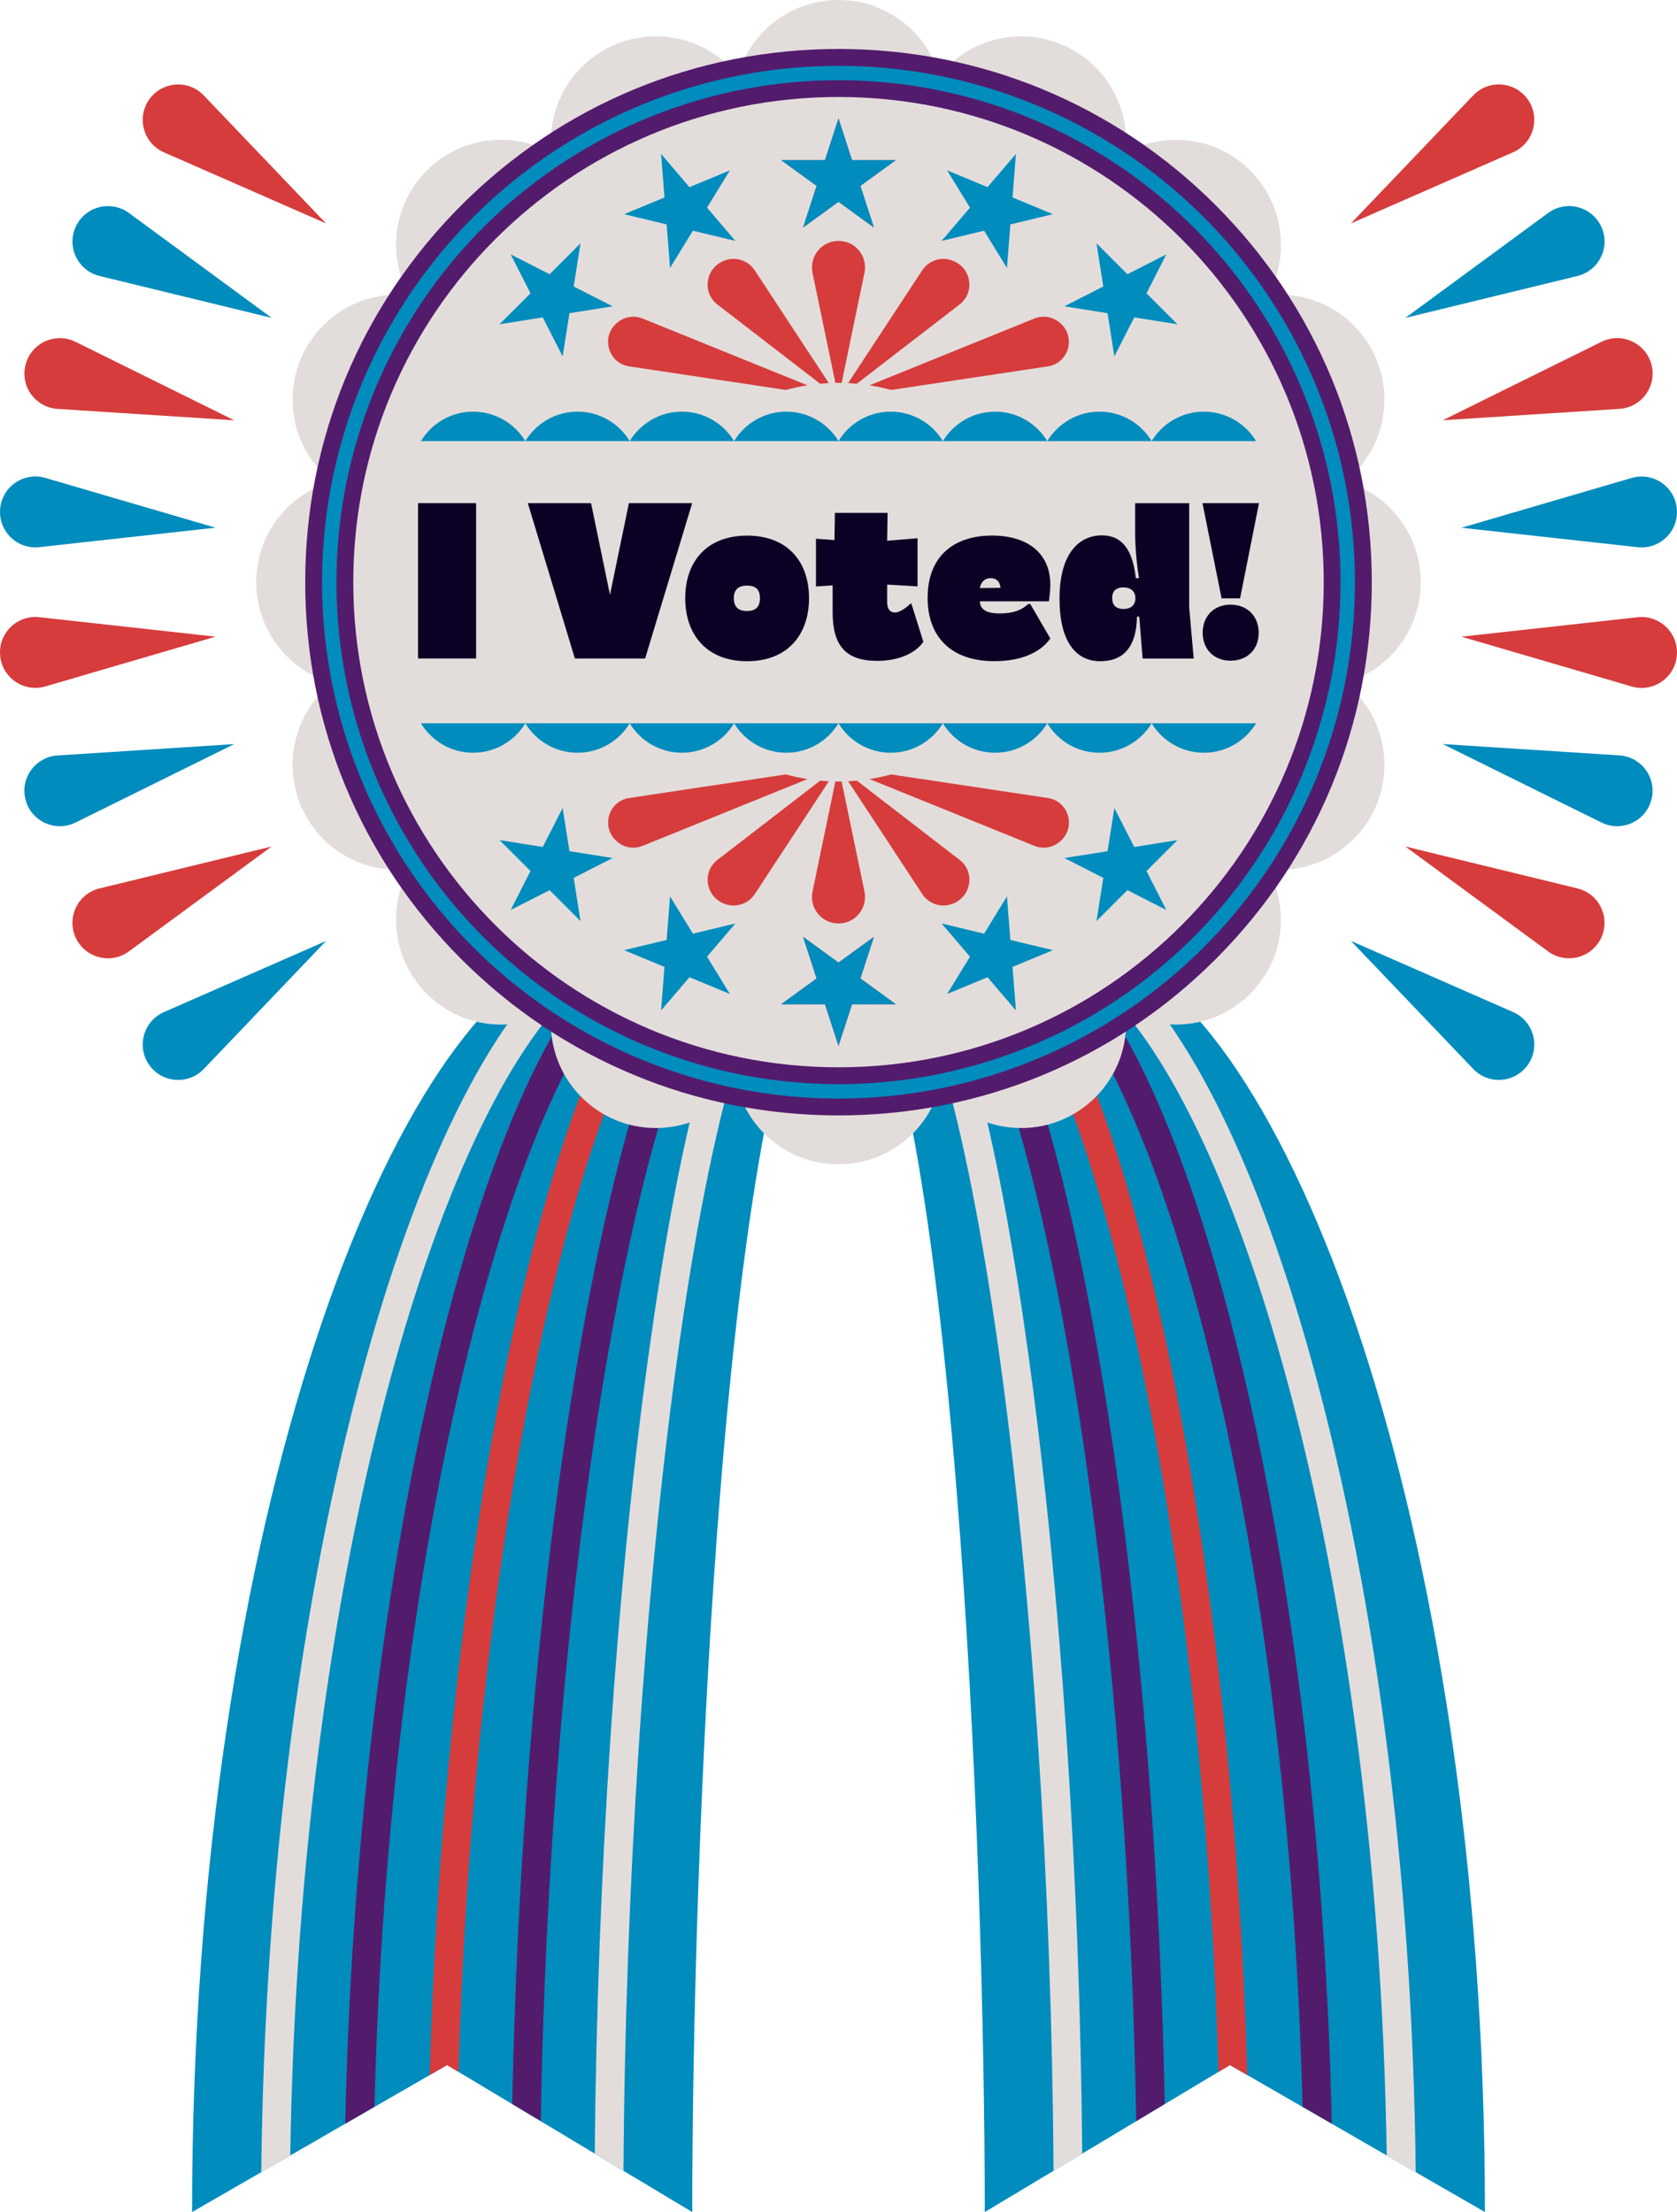 <?xml version="1.0" encoding="UTF-8"?><svg id="Layer_2" xmlns="http://www.w3.org/2000/svg" viewBox="0 0 349.24 460.73"><defs><style>.cls-1{fill:none;stroke:#008cbd;stroke-miterlimit:10;stroke-width:3px;}.cls-2{fill:#008cbd;}.cls-3{fill:#d63c3c;}.cls-4{fill:#e2dddb;}.cls-5{fill:#0c0024;}.cls-6{fill:#531b6c;}</style></defs><g id="Layer_1-2"><g><g><g><path class="cls-2" d="M120.27,197.67c-38.31,10.61-80.27,119.06-80.27,263.06l53.11-30.62,51.05,30.62c0-70.37,5.79-244.51,30.47-269.18l-54.35,6.13Z"/><g><path class="cls-4" d="M124.21,202.35c1.74-1.99,3.5-3.72,5.28-5.15l-.16-.55-8.77,.99c-15.74,10.73-31.15,39.52-43.22,81.38-14.19,49.23-22.28,110.51-22.93,173.4l6.04-3.48c.91-61.11,8.87-120.46,22.66-168.25,11.7-40.56,26.69-68.89,41.11-78.33Z"/><path class="cls-6" d="M135.4,200.28c1.07-1.33,2.17-2.53,3.3-3.6l-.32-1.06-8.02,.9c-.29,.22-.59,.43-.88,.67l.67,2.33c-1.96,.56-3.95,1.52-5.95,2.82-27.62,31.61-49.98,131.69-52.3,239.97l6.08-3.51c1.41-56.73,8.24-111.98,19.59-157.57,10.78-43.31,24.67-72.82,37.82-80.97Z"/><path class="cls-3" d="M146.39,198.32c.54-.72,1.07-1.38,1.59-1.98l-.54-1.73-7.35,.83c-.47,.39-.93,.81-1.39,1.25l.54,1.82c-1.27,.38-2.55,.98-3.84,1.78-14.14,17.44-24.06,55.83-29.22,80.3-9.24,43.79-15.13,97.77-16.69,151.61l3.61-2.08,2.39,1.44c3.52-122.08,28.49-221.1,50.9-233.22Z"/><path class="cls-6" d="M156.97,196.62c.12-.18,.25-.36,.37-.54l-.83-2.5-6.6,.74c-.63,.59-1.27,1.26-1.91,2.01l.36,1.13c-.65,.2-1.3,.5-1.95,.85-7.98,10.67-17.26,34.14-25.77,83.04-7.94,45.57-12.89,101.67-13.96,156.87l5.94,3.56c.93-56.01,5.89-113.18,13.94-159.41,12.49-71.74,25.91-83.79,30.44-85.77Z"/><path class="cls-4" d="M153.21,220.98c6.22-21,11.42-24.89,13.36-25.59l-1.01-2.82-5.93,.67c-.77,.82-1.54,1.77-2.29,2.85l.12,.35c-.15,.05-.31,.11-.48,.19-8.43,12.58-15.78,41.21-21.91,85.52-6.69,48.32-10.71,108.33-11.21,166.41l5.98,3.58c.36-58.92,4.39-120.11,11.18-169.17,3.58-25.85,7.69-46.71,12.21-61.98Z"/></g></g><g><path class="cls-2" d="M228.97,197.67c38.31,10.61,80.27,119.06,80.27,263.06l-53.11-30.62-51.05,30.62c0-70.37-5.79-244.51-30.47-269.18l54.35,6.13Z"/><g><path class="cls-4" d="M225.03,202.35c-1.74-1.99-3.5-3.72-5.28-5.15l.16-.55,8.77,.99c15.74,10.73,31.15,39.52,43.22,81.38,14.19,49.23,22.28,110.51,22.93,173.4l-6.04-3.48c-.91-61.11-8.87-120.46-22.66-168.25-11.7-40.56-26.69-68.89-41.11-78.33Z"/><path class="cls-6" d="M213.84,200.28c-1.07-1.33-2.17-2.53-3.3-3.6l.32-1.06,8.02,.9c.29,.22,.59,.43,.88,.67l-.67,2.33c1.96,.56,3.95,1.52,5.95,2.82,27.62,31.61,49.98,131.69,52.3,239.97l-6.08-3.51c-1.41-56.73-8.24-111.98-19.59-157.57-10.78-43.31-24.67-72.82-37.82-80.97Z"/><path class="cls-3" d="M202.85,198.32c-.54-.72-1.07-1.38-1.59-1.98l.54-1.73,7.35,.83c.47,.39,.93,.81,1.39,1.25l-.54,1.82c1.27,.38,2.55,.98,3.84,1.78,14.14,17.44,24.06,55.83,29.22,80.3,9.24,43.79,15.13,97.77,16.69,151.61l-3.61-2.08-2.39,1.44c-3.52-122.08-28.49-221.1-50.9-233.22Z"/><path class="cls-6" d="M192.27,196.62c-.12-.18-.25-.36-.37-.54l.83-2.5,6.6,.74c.63,.59,1.27,1.26,1.91,2.01l-.36,1.13c.65,.2,1.3,.5,1.95,.85,7.98,10.67,17.26,34.14,25.77,83.04,7.94,45.57,12.89,101.67,13.96,156.87l-5.94,3.56c-.93-56.01-5.89-113.18-13.94-159.41-12.49-71.74-25.91-83.79-30.44-85.77Z"/><path class="cls-4" d="M196.03,220.98c-6.22-21-11.42-24.89-13.36-25.59l1.01-2.82,5.93,.67c.77,.82,1.54,1.77,2.29,2.85l-.12,.35c.15,.05,.31,.11,.48,.19,8.43,12.58,15.78,41.21,21.91,85.52,6.69,48.32,10.71,108.33,11.21,166.41l-5.98,3.58c-.36-58.92-4.39-120.11-11.18-169.17-3.58-25.85-7.69-46.71-12.21-61.98Z"/></g></g></g><g><g><g><circle class="cls-4" cx="75.22" cy="121.26" r="21.86"/><circle class="cls-4" cx="274.02" cy="121.26" r="21.86"/></g><g><circle class="cls-4" cx="104.34" cy="191.54" r="21.86"/><circle class="cls-4" cx="244.9" cy="50.97" r="21.86"/></g><g><circle class="cls-4" cx="174.62" cy="220.65" r="21.86"/><circle class="cls-4" cx="174.62" cy="21.86" r="21.86"/></g><g><circle class="cls-4" cx="244.9" cy="191.54" r="21.86"/><circle class="cls-4" cx="104.34" cy="50.97" r="21.86"/></g></g><g><g><circle class="cls-4" cx="82.79" cy="159.3" r="21.86"/><circle class="cls-4" cx="266.45" cy="83.22" r="21.86"/></g><g><circle class="cls-4" cx="136.58" cy="213.09" r="21.86"/><circle class="cls-4" cx="212.66" cy="29.43" r="21.86"/></g><g><circle class="cls-4" cx="212.66" cy="213.09" r="21.86"/><circle class="cls-4" cx="136.58" cy="29.43" r="21.86"/></g><g><circle class="cls-4" cx="266.45" cy="159.3" r="21.86"/><circle class="cls-4" cx="82.79" cy="83.22" r="21.86"/></g></g></g><circle class="cls-4" cx="174.62" cy="121.26" r="101.05"/><path class="cls-6" d="M174.62,20.2c55.81,0,101.05,45.24,101.05,101.05s-45.24,101.05-101.05,101.05-101.05-45.24-101.05-101.05S118.81,20.2,174.62,20.2m0-10c-29.66,0-57.55,11.55-78.53,32.53-20.98,20.98-32.53,48.86-32.53,78.53s11.55,57.55,32.53,78.53c20.98,20.98,48.86,32.53,78.53,32.53s57.55-11.55,78.53-32.53c20.98-20.98,32.53-48.86,32.53-78.53s-11.55-57.55-32.53-78.53c-20.98-20.98-48.86-32.53-78.53-32.53h0Z"/><g><path class="cls-5" d="M87.06,137.15v-32.35h12.09v32.35h-12.09Z"/><path class="cls-5" d="M130.98,104.8h13.17l-9.8,32.35h-14.63l-9.8-32.35h13.17l3.94,19.08,3.94-19.08Z"/><path class="cls-5" d="M142.7,124.59c0-7.64,4.5-13.03,12.89-13.03s12.89,5.39,12.89,13.03-4.5,13.13-12.89,13.13-12.89-5.49-12.89-13.13Zm15.56,0c0-1.69-.75-2.62-2.67-2.62s-2.77,.94-2.77,2.62,.8,2.67,2.72,2.67,2.72-.94,2.72-2.67Z"/><path class="cls-5" d="M173.4,127.59v-5.67l-3.47,.23v-9.94l3.85,.28,.09-5.67h10.97l-.09,5.81,6.33-.52v10.03l-6.33-.38v3.66c0,1.36,.56,2.16,1.64,2.16,.94,0,2.34-.98,3.19-1.83h.23l2.48,7.92c-1.69,2.49-5.3,3.98-9.61,3.98-6.47,0-9.28-3.09-9.28-10.08Z"/><path class="cls-5" d="M214.56,125.81l4.17,7.17c-1.73,2.48-5.39,4.73-11.63,4.73-9.28,0-13.92-5.3-13.92-13.17,0-9.09,5.91-12.99,13.41-12.99s12.14,3.75,12.14,10.22c0,1.08-.14,2.25-.28,3.47h-14.39c.05,1.41,.94,2.53,4.13,2.53,3,0,4.59-.75,5.95-1.97h.42Zm-10.5-3.33l4.31-.05c-.14-1.31-.89-2.01-2.06-2.01-1.03,0-2.02,.61-2.25,2.06Z"/><path class="cls-5" d="M220.65,124.68c0-9.61,4.22-13.17,8.81-13.17,3.19,0,6.28,1.64,7.08,8.91h.66c-.8-4.97-.8-8.67-.8-9.52v-6.09h11.25v21.66l.94,10.69h-10.64l-.7-8.72h-.47c-.14,7.27-3.66,9.28-7.64,9.28-5.06,0-8.49-4.03-8.49-13.03Zm15.8-.09c0-1.45-.98-2.25-2.53-2.25-1.17,0-2.34,.52-2.3,2.25,0,1.73,1.12,2.25,2.34,2.25,1.55,0,2.49-.8,2.49-2.25Z"/><path class="cls-5" d="M254.4,124.63l-3.98-19.83h11.77l-3.94,19.83h-3.84Zm-3.94,7.17c0-3.42,2.3-5.86,5.81-5.86s5.86,2.44,5.86,5.86-2.34,5.81-5.86,5.81-5.81-2.44-5.81-5.81Z"/></g><circle class="cls-1" cx="174.62" cy="121.26" r="106.05"/><g><g><path class="cls-2" d="M98.53,85.74c-4.61,0-8.64,2.46-10.87,6.13h21.74c-2.23-3.67-6.26-6.13-10.87-6.13Z"/><path class="cls-2" d="M120.27,85.74c-4.61,0-8.64,2.46-10.87,6.13h21.74c-2.23-3.67-6.26-6.13-10.87-6.13Z"/><path class="cls-2" d="M142.01,85.74c-4.61,0-8.64,2.46-10.87,6.13h21.74c-2.23-3.67-6.26-6.13-10.87-6.13Z"/><path class="cls-2" d="M163.75,85.74c-4.61,0-8.64,2.46-10.87,6.13h21.74c-2.23-3.67-6.26-6.13-10.87-6.13Z"/><path class="cls-2" d="M185.49,85.74c-4.61,0-8.64,2.46-10.87,6.13h21.74c-2.23-3.67-6.26-6.13-10.87-6.13Z"/><path class="cls-2" d="M207.23,85.74c-4.61,0-8.64,2.46-10.87,6.13h21.74c-2.23-3.67-6.26-6.13-10.87-6.13Z"/><path class="cls-2" d="M228.97,85.74c-4.61,0-8.64,2.46-10.87,6.13h21.74c-2.23-3.67-6.26-6.13-10.87-6.13Z"/><path class="cls-2" d="M250.71,85.74c-4.61,0-8.64,2.46-10.87,6.13h21.74c-2.23-3.67-6.26-6.13-10.87-6.13Z"/></g><g><path class="cls-2" d="M250.71,156.78c4.61,0,8.64-2.46,10.87-6.13h-21.74c2.23,3.67,6.26,6.13,10.87,6.13Z"/><path class="cls-2" d="M228.97,156.78c4.61,0,8.64-2.46,10.87-6.13h-21.74c2.23,3.67,6.26,6.13,10.87,6.13Z"/><path class="cls-2" d="M207.23,156.78c4.61,0,8.64-2.46,10.87-6.13h-21.74c2.23,3.67,6.26,6.13,10.87,6.13Z"/><path class="cls-2" d="M185.49,156.78c4.61,0,8.64-2.46,10.87-6.13h-21.74c2.23,3.67,6.26,6.13,10.87,6.13Z"/><path class="cls-2" d="M163.75,156.78c4.61,0,8.64-2.46,10.87-6.13h-21.74c2.23,3.67,6.26,6.13,10.87,6.13Z"/><path class="cls-2" d="M142.01,156.78c4.61,0,8.64-2.46,10.87-6.13h-21.74c2.23,3.67,6.26,6.13,10.87,6.13Z"/><path class="cls-2" d="M120.27,156.78c4.61,0,8.64-2.46,10.87-6.13h-21.74c2.23,3.67,6.26,6.13,10.87,6.13Z"/><path class="cls-2" d="M98.53,156.78c4.61,0,8.64-2.46,10.87-6.13h-21.74c2.23,3.67,6.26,6.13,10.87,6.13Z"/></g></g><g><polygon class="cls-6" points="174.62 24.7 177.43 33.36 186.54 33.36 179.17 38.71 181.98 47.37 174.62 42.02 167.26 47.37 170.07 38.71 162.7 33.36 171.81 33.36 174.62 24.7"/><polygon class="cls-6" points="174.62 217.81 171.81 209.16 162.7 209.16 170.07 203.8 167.26 195.15 174.62 200.5 181.98 195.15 179.17 203.8 186.54 209.16 177.43 209.16 174.62 217.81"/></g><g><g><polygon class="cls-2" points="242.89 52.98 238.76 61.09 245.2 67.53 236.21 66.11 232.07 74.22 230.65 65.23 221.66 63.8 229.77 59.67 228.35 50.68 234.78 57.12 242.89 52.98"/><polygon class="cls-2" points="106.35 189.53 110.48 181.42 104.04 174.98 113.03 176.41 117.17 168.3 118.59 177.29 127.58 178.71 119.47 182.85 120.89 191.84 114.46 185.4 106.35 189.53"/></g><g><polygon class="cls-2" points="211.57 32.05 210.86 41.13 219.27 44.61 210.41 46.74 209.7 55.81 204.94 48.05 196.09 50.18 202 43.25 197.25 35.49 205.66 38.98 211.57 32.05"/><polygon class="cls-2" points="137.67 210.46 138.38 201.39 129.97 197.9 138.83 195.78 139.54 186.7 144.3 194.47 153.15 192.34 147.24 199.26 151.99 207.02 143.58 203.54 137.67 210.46"/></g><g><polygon class="cls-2" points="174.62 24.7 177.43 33.36 186.54 33.36 179.17 38.71 181.98 47.37 174.62 42.02 167.26 47.37 170.07 38.71 162.7 33.36 171.81 33.36 174.62 24.7"/><polygon class="cls-2" points="174.62 217.81 171.81 209.16 162.7 209.16 170.07 203.8 167.26 195.15 174.62 200.5 181.98 195.15 179.17 203.8 186.54 209.16 177.43 209.16 174.62 217.81"/></g><g><polygon class="cls-2" points="137.67 32.05 143.58 38.98 151.99 35.49 147.24 43.25 153.15 50.18 144.3 48.05 139.54 55.81 138.83 46.74 129.97 44.61 138.38 41.13 137.67 32.05"/><polygon class="cls-2" points="211.57 210.46 205.66 203.54 197.25 207.02 202 199.26 196.09 192.34 204.94 194.47 209.7 186.7 210.41 195.78 219.27 197.9 210.86 201.39 211.57 210.46"/></g><g><polygon class="cls-2" points="106.35 52.98 114.46 57.12 120.89 50.68 119.47 59.67 127.58 63.8 118.59 65.23 117.17 74.22 113.03 66.11 104.04 67.53 110.48 61.09 106.35 52.98"/><polygon class="cls-2" points="242.89 189.53 234.78 185.4 228.35 191.84 229.77 182.85 221.66 178.71 230.65 177.29 232.07 168.3 236.21 176.41 245.2 174.98 238.76 181.42 242.89 189.53"/></g></g><g><path class="cls-3" d="M163.66,161.3l-32.63,4.91c-4.38,.66-5.93,6.15-2.57,9.03,.04,.03,.07,.06,.11,.09,1.46,1.25,3.5,1.56,5.28,.84l34.31-13.9c-1.53-.24-3.02-.57-4.49-.97Z"/><path class="cls-3" d="M218.21,166.21l-32.63-4.91c-1.47,.4-2.96,.73-4.49,.97l34.31,13.9c1.78,.72,3.82,.4,5.28-.84,.04-.03,.07-.06,.11-.09,3.36-2.88,1.8-8.37-2.57-9.03Z"/><path class="cls-3" d="M170.8,162.6l-21.38,16.49c-3.33,2.57-2.45,7.77,1.52,9.17,.04,.02,.09,.03,.13,.05,2.27,.8,4.8-.09,6.12-2.1l15.42-23.48c-.6-.03-1.2-.08-1.8-.13Z"/><path class="cls-3" d="M174.62,162.78c-.22,0-.43-.01-.65-.02l-4.76,22.93c-.71,3.4,1.86,6.64,5.34,6.64,.02,0,.05,0,.07,0s.05,0,.07,0c3.47,0,6.04-3.24,5.34-6.64l-4.76-22.93c-.22,0-.43,.02-.65,.02Z"/><path class="cls-3" d="M176.64,162.73l15.42,23.48c1.32,2.01,3.85,2.9,6.12,2.1,.04-.02,.09-.03,.13-.05,3.96-1.41,4.85-6.61,1.52-9.17l-21.38-16.49c-.6,.05-1.2,.1-1.8,.13Z"/></g><g><path class="cls-3" d="M185.58,81.22l32.63-4.91c4.38-.66,5.93-6.15,2.57-9.03-.04-.03-.07-.06-.11-.09-1.46-1.25-3.5-1.56-5.28-.84l-34.31,13.9c1.53,.24,3.02,.57,4.49,.97Z"/><path class="cls-3" d="M131.03,76.31l32.63,4.91c1.47-.4,2.96-.73,4.49-.97l-34.31-13.9c-1.78-.72-3.82-.4-5.28,.84-.04,.03-.07,.06-.11,.09-3.36,2.88-1.8,8.37,2.57,9.03Z"/><path class="cls-3" d="M178.44,79.92l21.38-16.49c3.33-2.57,2.45-7.77-1.52-9.17-.04-.02-.09-.03-.13-.05-2.27-.8-4.8,.09-6.12,2.1l-15.42,23.48c.6,.03,1.2,.08,1.8,.13Z"/><path class="cls-3" d="M174.62,79.74c.22,0,.43,.01,.65,.02l4.76-22.93c.71-3.4-1.86-6.64-5.34-6.64-.02,0-.05,0-.07,0s-.05,0-.07,0c-3.47,0-6.04,3.24-5.34,6.64l4.76,22.93c.22,0,.43-.02,.65-.02Z"/><path class="cls-3" d="M172.6,79.79l-15.42-23.48c-1.32-2.01-3.85-2.9-6.12-2.1-.04,.02-.09,.03-.13,.05-3.96,1.41-4.85,6.61-1.52,9.17l21.38,16.49c.6-.05,1.2-.1,1.8-.13Z"/></g><g><path class="cls-3" d="M67.92,46.55l-33.78-14.82c-4.26-1.87-5.75-7.17-3.08-10.99h0c2.67-3.81,8.16-4.23,11.38-.86l25.48,26.68Z"/><path class="cls-2" d="M281.32,195.97l33.78,14.82c4.26,1.87,5.75,7.17,3.08,10.99h0c-2.67,3.81-8.16,4.23-11.38,.86l-25.48-26.68Z"/></g><g><path class="cls-2" d="M56.57,66.21l-35.84-8.73c-4.52-1.1-6.91-6.07-4.94-10.29h0c1.97-4.22,7.3-5.58,11.06-2.83l29.73,21.85Z"/><path class="cls-3" d="M292.67,176.31l35.84,8.73c4.52,1.1,6.91,6.07,4.94,10.29h0c-1.97,4.22-7.3,5.58-11.06,2.83l-29.73-21.85Z"/></g><g><path class="cls-3" d="M48.8,87.54l-36.81-2.37c-4.65-.3-7.86-4.78-6.65-9.27h0c1.21-4.5,6.22-6.77,10.4-4.7l33.07,16.35Z"/><path class="cls-2" d="M300.44,154.97l36.81,2.37c4.65,.3,7.86,4.78,6.65,9.27h0c-1.21,4.5-6.22,6.77-10.4,4.7l-33.07-16.35Z"/></g><g><path class="cls-2" d="M44.86,109.91l-36.67,4.05c-4.63,.51-8.57-3.34-8.16-7.98h0c.41-4.64,4.95-7.75,9.42-6.44l35.41,10.36Z"/><path class="cls-3" d="M304.38,132.61l36.67-4.05c4.63-.51,8.57,3.34,8.16,7.98h0c-.41,4.64-4.95,7.75-9.42,6.44l-35.41-10.36Z"/></g><g><path class="cls-3" d="M44.86,132.61l-35.41,10.36c-4.47,1.31-9.02-1.8-9.42-6.44h0c-.41-4.64,3.53-8.49,8.16-7.98l36.67,4.05Z"/><path class="cls-2" d="M304.38,109.91l35.41-10.36c4.47-1.31,9.02,1.8,9.42,6.44h0c.41,4.64-3.53,8.49-8.16,7.98l-36.67-4.05Z"/></g><g><path class="cls-2" d="M48.8,154.97l-33.07,16.35c-4.17,2.06-9.19-.21-10.4-4.7h0c-1.21-4.5,2.01-8.97,6.65-9.27l36.81-2.37Z"/><path class="cls-3" d="M300.44,87.54l33.07-16.35c4.17-2.06,9.19,.21,10.4,4.7h0c1.21,4.5-2.01,8.97-6.65,9.27l-36.81,2.37Z"/></g><g><path class="cls-3" d="M56.57,176.31l-29.73,21.85c-3.75,2.76-9.09,1.39-11.06-2.83h0c-1.97-4.22,.42-9.18,4.94-10.29l35.84-8.73Z"/><path class="cls-2" d="M292.67,66.21l29.73-21.85c3.75-2.76,9.09-1.39,11.06,2.83h0c1.97,4.22-.42,9.18-4.94,10.29l-35.84,8.73Z"/></g><g><path class="cls-2" d="M67.92,195.97l-25.48,26.68c-3.22,3.37-8.71,2.95-11.38-.86h0c-2.67-3.81-1.18-9.12,3.08-10.99l33.78-14.82Z"/><path class="cls-3" d="M281.32,46.55l25.48-26.68c3.22-3.37,8.71-2.95,11.38,.86h0c2.67,3.81,1.18,9.12-3.08,10.99l-33.78,14.82Z"/></g></g></g></svg>